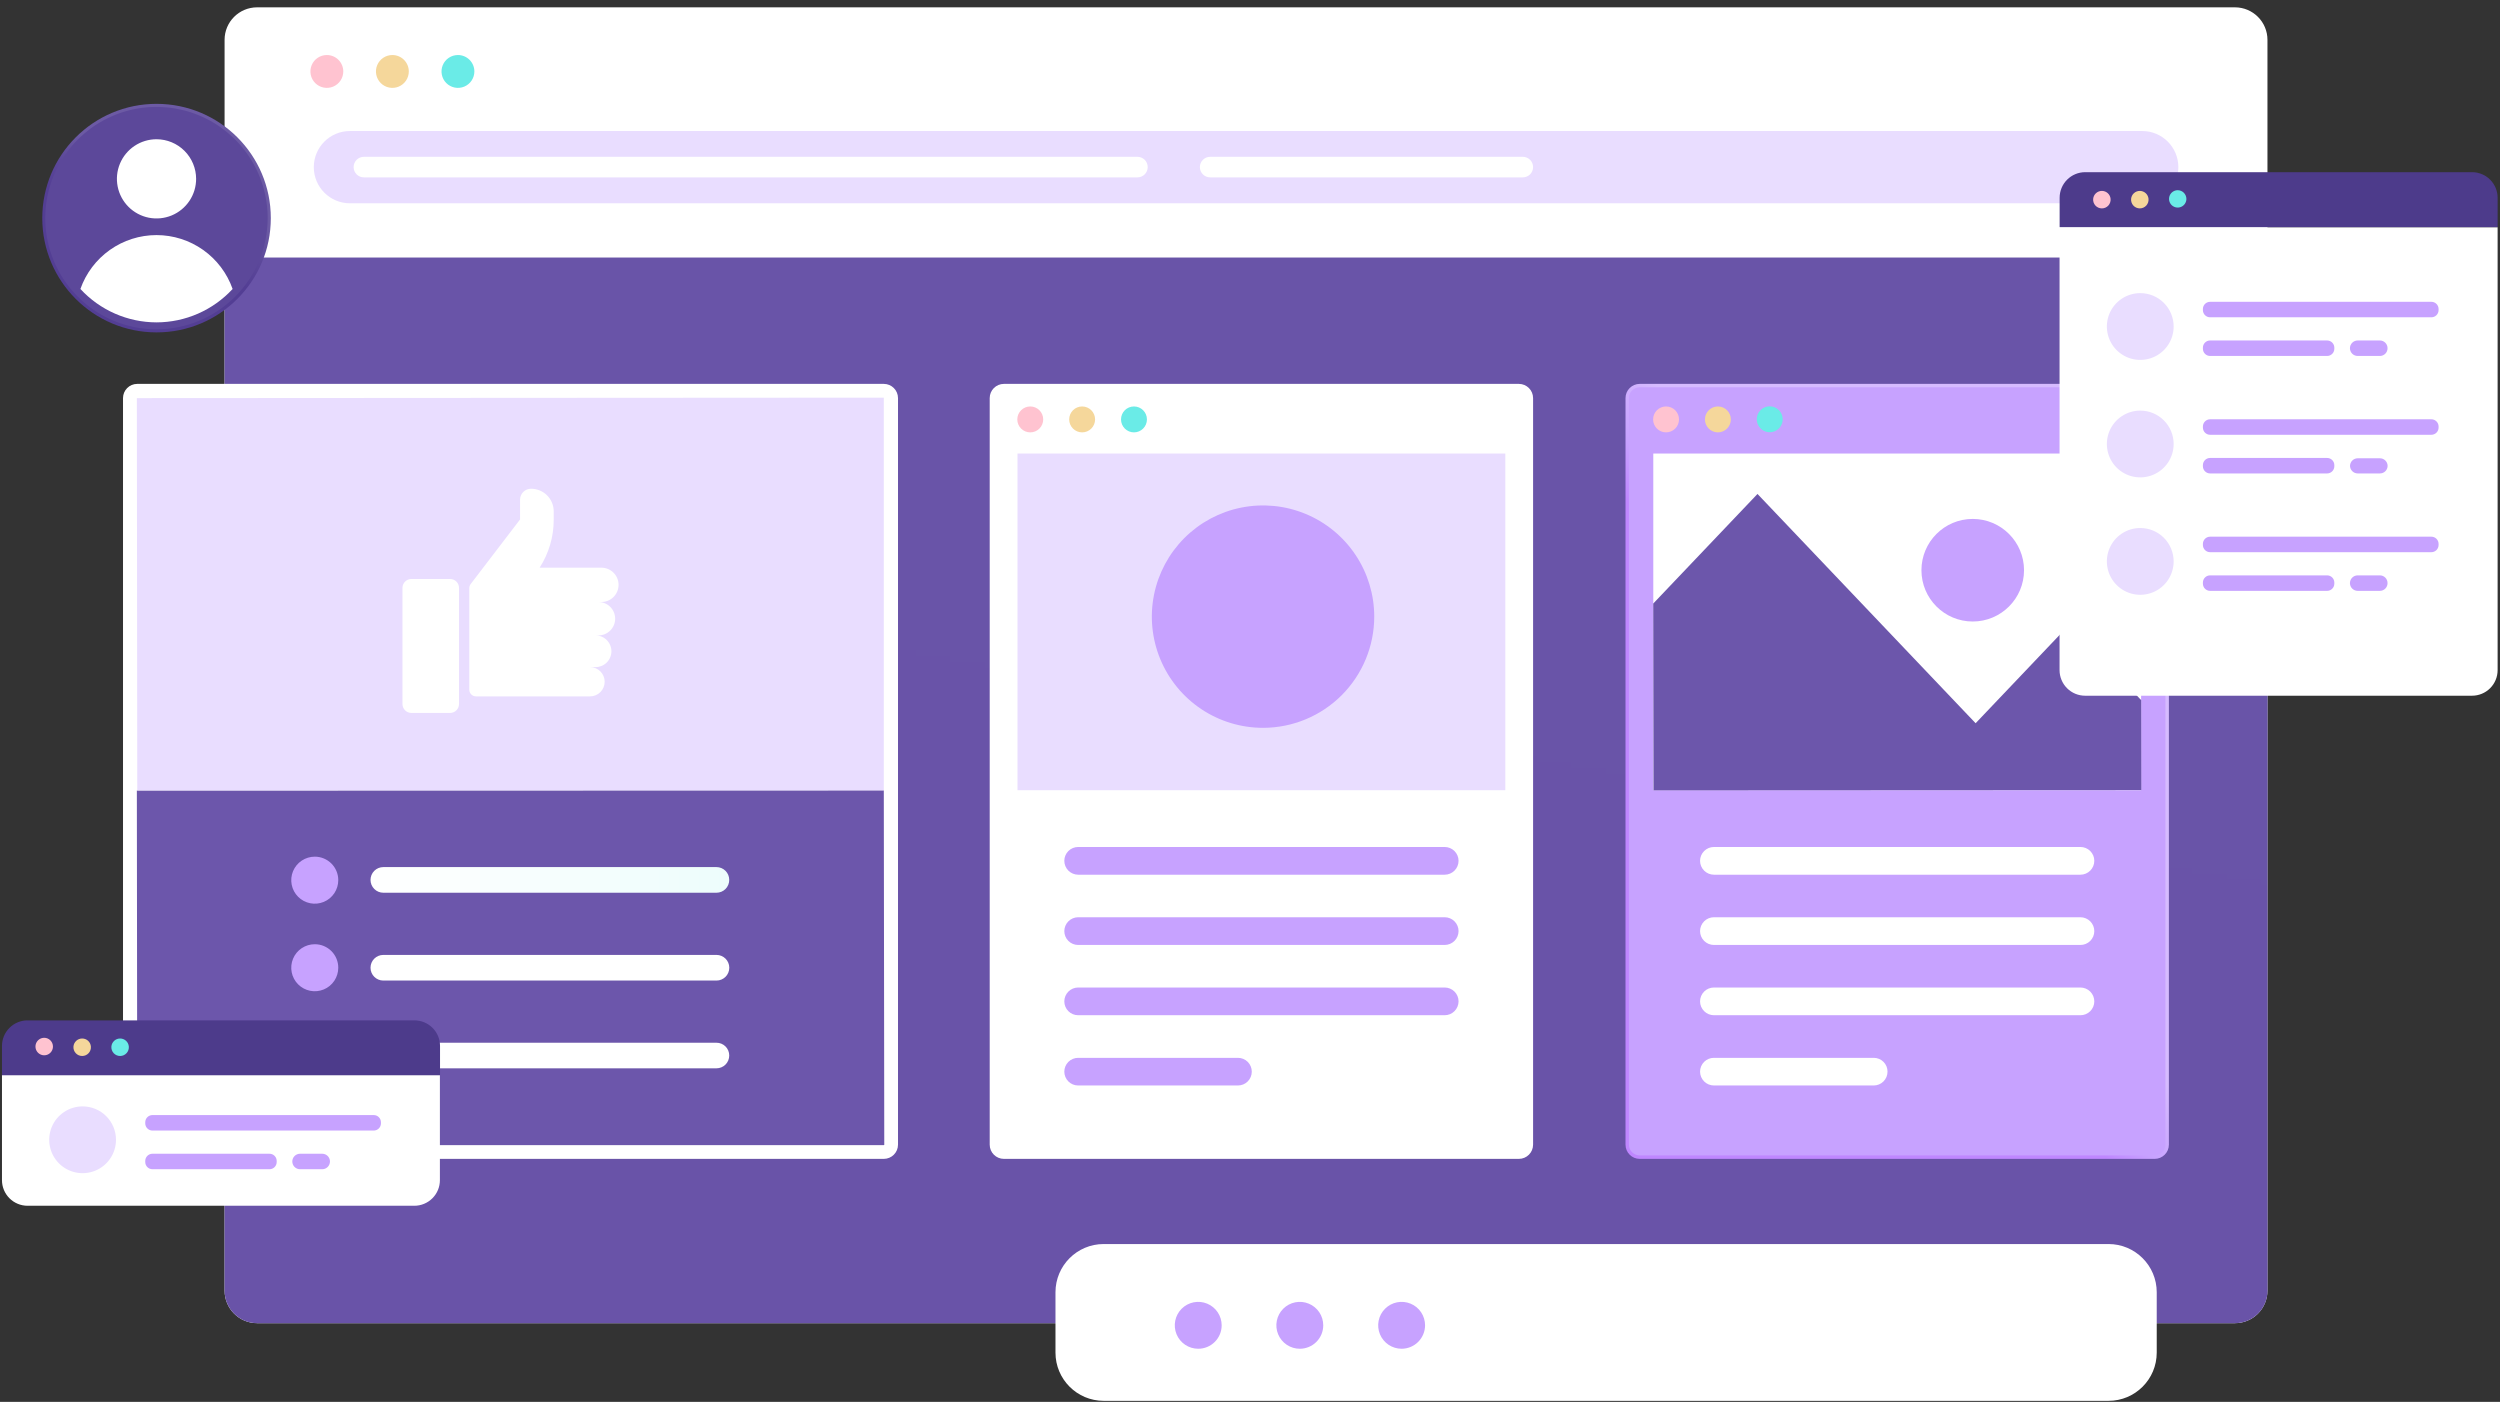 <svg width="321" height="180" viewBox="0 0 321 180" fill="none" xmlns="http://www.w3.org/2000/svg">
<rect x="0" y="0" width="321" height="180" fill="#333333" stroke="none"/>
<path d="M286.965 0.942H33.012C30.706 0.942 28.836 2.812 28.836 5.119V165.72C28.836 168.026 30.706 169.896 33.012 169.896H286.965C289.272 169.896 291.142 168.026 291.142 165.72V5.119C291.142 2.812 289.272 0.942 286.965 0.942Z" fill="white"/>
<path d="M28.836 33.066V165.72C28.836 166.269 28.944 166.813 29.155 167.32C29.365 167.827 29.673 168.288 30.062 168.676C30.451 169.064 30.912 169.371 31.42 169.58C31.928 169.79 32.472 169.897 33.021 169.896H286.965C288.074 169.896 289.137 169.456 289.922 168.673C290.706 167.89 291.148 166.828 291.15 165.72V33.066H28.836Z" fill="url(#paint0_linear_837:68)"/>
<path d="M276.658 49.291H210.541C209.533 49.291 208.715 50.109 208.715 51.117V146.974C208.715 147.982 209.533 148.8 210.541 148.8H276.658C277.667 148.8 278.485 147.982 278.485 146.974V51.117C278.485 50.109 277.667 49.291 276.658 49.291Z" fill="url(#paint1_linear_837:68)"/>
<path d="M278.041 146.974V51.109C278.041 50.346 277.423 49.728 276.66 49.728L210.535 49.728C209.773 49.728 209.154 50.346 209.154 51.109V146.974C209.154 147.736 209.773 148.354 210.535 148.354H276.66C277.423 148.354 278.041 147.736 278.041 146.974Z" fill="#C7A2FF"/>
<path d="M267.133 112.312H220.071C219.598 112.312 219.144 112.124 218.81 111.789C218.475 111.455 218.287 111.001 218.287 110.528C218.289 110.057 218.478 109.605 218.813 109.272C219.147 108.94 219.599 108.753 220.071 108.753H267.133C267.604 108.753 268.055 108.94 268.388 109.273C268.721 109.606 268.908 110.057 268.908 110.528C268.908 111 268.721 111.452 268.389 111.786C268.056 112.121 267.604 112.31 267.133 112.312Z" fill="white"/>
<path d="M240.583 139.376H220.071C219.599 139.376 219.147 139.189 218.813 138.857C218.478 138.524 218.289 138.073 218.287 137.601C218.287 137.367 218.333 137.136 218.423 136.92C218.513 136.704 218.644 136.508 218.81 136.343C218.976 136.178 219.173 136.047 219.389 135.958C219.605 135.87 219.837 135.825 220.071 135.826H240.583C240.817 135.825 241.048 135.87 241.264 135.959C241.48 136.047 241.676 136.178 241.841 136.343C242.006 136.508 242.137 136.704 242.226 136.92C242.314 137.136 242.36 137.368 242.358 137.601C242.358 138.072 242.171 138.523 241.838 138.856C241.506 139.189 241.054 139.376 240.583 139.376Z" fill="white"/>
<path d="M267.133 121.333H220.071C219.599 121.333 219.147 121.146 218.813 120.814C218.478 120.481 218.289 120.03 218.287 119.558C218.287 119.085 218.475 118.631 218.81 118.297C219.144 117.962 219.598 117.774 220.071 117.774H267.133C267.604 117.777 268.056 117.966 268.389 118.3C268.721 118.634 268.908 119.087 268.908 119.558C268.908 120.029 268.721 120.48 268.388 120.813C268.055 121.146 267.604 121.333 267.133 121.333Z" fill="white"/>
<path d="M267.133 130.355H220.071C219.599 130.355 219.147 130.168 218.813 129.835C218.478 129.503 218.289 129.051 218.287 128.58C218.287 128.107 218.475 127.653 218.81 127.318C219.144 126.984 219.598 126.796 220.071 126.796H267.133C267.604 126.798 268.056 126.987 268.389 127.321C268.721 127.656 268.908 128.108 268.908 128.58C268.908 129.05 268.721 129.502 268.388 129.835C268.055 130.168 267.604 130.355 267.133 130.355Z" fill="white"/>
<path d="M213.921 55.517C214.84 55.517 215.585 54.772 215.585 53.853C215.585 52.934 214.84 52.189 213.921 52.189C213.003 52.189 212.258 52.934 212.258 53.853C212.258 54.772 213.003 55.517 213.921 55.517Z" fill="#FFC3D0"/>
<path d="M220.578 55.517C221.497 55.517 222.241 54.772 222.241 53.853C222.241 52.934 221.497 52.189 220.578 52.189C219.659 52.189 218.914 52.934 218.914 53.853C218.914 54.772 219.659 55.517 220.578 55.517Z" fill="#F5D79B"/>
<path d="M228.898 53.836C228.898 54.165 228.8 54.487 228.617 54.76C228.434 55.034 228.175 55.247 227.871 55.373C227.567 55.499 227.232 55.532 226.909 55.468C226.587 55.403 226.29 55.245 226.058 55.012C225.825 54.78 225.666 54.483 225.602 54.16C225.538 53.838 225.571 53.503 225.697 53.199C225.823 52.895 226.036 52.635 226.31 52.453C226.583 52.27 226.905 52.172 227.234 52.172C227.675 52.172 228.098 52.347 228.41 52.66C228.722 52.971 228.898 53.395 228.898 53.836Z" fill="#6AEBE7"/>
<path d="M274.918 58.235H212.283V101.464H274.918V58.235Z" fill="white"/>
<path d="M253.669 92.863L252.64 91.782L225.662 63.423L212.275 77.496L212.31 101.481L274.945 101.447L274.928 89.896L265.709 80.205L253.669 92.863Z" fill="#6C56AB"/>
<path d="M253.299 79.802C256.936 79.802 259.885 76.854 259.885 73.216C259.885 69.579 256.936 66.63 253.299 66.63C249.662 66.63 246.713 69.579 246.713 73.216C246.713 76.854 249.662 79.802 253.299 79.802Z" fill="#C7A2FF"/>
<path d="M44.077 9.175C44.077 9.592 43.953 10 43.721 10.347C43.489 10.694 43.16 10.964 42.774 11.124C42.389 11.284 41.965 11.325 41.555 11.244C41.146 11.162 40.77 10.962 40.475 10.666C40.18 10.371 39.979 9.996 39.898 9.586C39.817 9.177 39.858 8.753 40.018 8.368C40.178 7.982 40.448 7.653 40.795 7.421C41.142 7.189 41.55 7.065 41.967 7.065C42.526 7.065 43.063 7.288 43.459 7.683C43.854 8.079 44.077 8.615 44.077 9.175Z" fill="#FFC3D0"/>
<path d="M52.491 9.175C52.491 9.592 52.367 10 52.135 10.347C51.903 10.694 51.574 10.964 51.188 11.124C50.803 11.284 50.379 11.325 49.969 11.244C49.56 11.162 49.184 10.962 48.889 10.666C48.594 10.371 48.393 9.996 48.312 9.586C48.231 9.177 48.272 8.753 48.432 8.368C48.592 7.982 48.862 7.653 49.209 7.421C49.556 7.189 49.964 7.065 50.381 7.065C50.941 7.065 51.477 7.288 51.873 7.683C52.268 8.079 52.491 8.615 52.491 9.175Z" fill="#F5D79B"/>
<path d="M60.909 9.175C60.909 9.592 60.785 10 60.553 10.347C60.321 10.694 59.992 10.964 59.606 11.124C59.221 11.284 58.797 11.325 58.388 11.244C57.978 11.162 57.602 10.962 57.307 10.666C57.012 10.371 56.811 9.996 56.73 9.586C56.649 9.177 56.69 8.753 56.85 8.368C57.01 7.982 57.28 7.653 57.627 7.421C57.974 7.189 58.382 7.065 58.799 7.065C59.358 7.065 59.895 7.288 60.291 7.683C60.686 8.079 60.909 8.615 60.909 9.175Z" fill="#6AEBE7"/>
<path d="M275.062 26.103C277.624 26.103 279.701 24.026 279.701 21.463C279.701 18.901 277.624 16.824 275.062 16.824L44.931 16.824C42.369 16.824 40.292 18.901 40.292 21.463C40.292 24.026 42.369 26.103 44.931 26.103L275.062 26.103Z" fill="#E9DDFF"/>
<path d="M146.046 22.775H46.725C46.551 22.775 46.38 22.741 46.22 22.675C46.059 22.608 45.914 22.511 45.791 22.389C45.669 22.266 45.571 22.12 45.505 21.96C45.438 21.8 45.404 21.628 45.404 21.455C45.404 21.281 45.438 21.11 45.505 20.949C45.571 20.789 45.669 20.644 45.791 20.521C45.914 20.398 46.059 20.301 46.22 20.235C46.38 20.168 46.551 20.134 46.725 20.134H146.046C146.396 20.134 146.732 20.273 146.98 20.521C147.227 20.769 147.366 21.105 147.366 21.455C147.366 21.805 147.227 22.141 146.98 22.389C146.732 22.636 146.396 22.775 146.046 22.775Z" fill="white"/>
<path d="M195.527 22.775H155.385C155.035 22.775 154.699 22.636 154.451 22.389C154.204 22.141 154.064 21.805 154.064 21.455C154.064 21.105 154.204 20.769 154.451 20.521C154.699 20.273 155.035 20.134 155.385 20.134H195.527C195.877 20.134 196.213 20.273 196.461 20.521C196.708 20.769 196.847 21.105 196.847 21.455C196.847 21.805 196.708 22.141 196.461 22.389C196.213 22.636 195.877 22.775 195.527 22.775Z" fill="white"/>
<path d="M43.432 135.526C43.433 136.123 43.258 136.708 42.926 137.206C42.596 137.704 42.124 138.092 41.572 138.321C41.02 138.551 40.413 138.611 39.826 138.495C39.24 138.379 38.701 138.091 38.279 137.669C37.856 137.246 37.568 136.707 37.452 136.121C37.336 135.535 37.396 134.927 37.626 134.375C37.855 133.823 38.244 133.352 38.741 133.021C39.239 132.69 39.824 132.514 40.422 132.516C41.219 132.518 41.983 132.836 42.547 133.4C43.111 133.964 43.429 134.728 43.432 135.526Z" fill="#C7A2FF"/>
<path d="M113.478 49.291H17.622C16.613 49.291 15.795 50.109 15.795 51.117V146.974C15.795 147.982 16.613 148.8 17.622 148.8H113.478C114.487 148.8 115.304 147.982 115.304 146.974V51.117C115.304 50.109 114.487 49.291 113.478 49.291Z" fill="white"/>
<path d="M17.624 147.034L17.572 101.507L113.48 101.481L113.54 147L113.48 147.034H17.624Z" fill="#6C56AB"/>
<path d="M17.572 51.117L17.624 101.481H113.48V51.057L17.572 51.117Z" fill="#E9DDFF"/>
<path d="M79.424 75.094C79.424 74.51 79.192 73.949 78.778 73.536C78.365 73.123 77.805 72.891 77.22 72.891H69.288C70.469 71.058 71.098 68.923 71.097 66.742V65.661C71.097 64.89 70.791 64.151 70.246 63.606C69.701 63.061 68.961 62.754 68.19 62.754C67.822 62.752 67.467 62.894 67.202 63.151C66.938 63.408 66.784 63.758 66.775 64.126V66.699L60.429 75C60.316 75.151 60.256 75.335 60.258 75.523V88.558C60.258 88.785 60.348 89.003 60.509 89.164C60.67 89.325 60.888 89.415 61.115 89.415H75.762C76.26 89.415 76.738 89.218 77.09 88.865C77.442 88.513 77.64 88.035 77.64 87.537C77.64 87.039 77.442 86.562 77.09 86.209C76.738 85.857 76.26 85.659 75.762 85.659H76.465C77.005 85.659 77.523 85.445 77.906 85.065C78.288 84.684 78.504 84.167 78.506 83.627C78.506 83.086 78.291 82.567 77.909 82.184C77.526 81.801 77.007 81.586 76.465 81.586H76.843C77.411 81.586 77.957 81.36 78.359 80.958C78.761 80.556 78.987 80.011 78.987 79.442C78.987 78.874 78.761 78.328 78.359 77.926C77.957 77.524 77.411 77.298 76.843 77.298H77.212C77.502 77.299 77.789 77.243 78.058 77.133C78.326 77.023 78.57 76.861 78.775 76.656C78.981 76.451 79.144 76.208 79.255 75.94C79.367 75.672 79.424 75.385 79.424 75.094Z" fill="white"/>
<path d="M57.79 74.34H52.825C52.19 74.34 51.676 74.854 51.676 75.489V90.393C51.676 91.028 52.19 91.542 52.825 91.542H57.79C58.425 91.542 58.939 91.028 58.939 90.393V75.489C58.939 74.854 58.425 74.34 57.79 74.34Z" fill="white"/>
<path d="M43.434 113.006C43.435 113.604 43.26 114.189 42.928 114.687C42.597 115.184 42.126 115.573 41.574 115.802C41.022 116.032 40.415 116.092 39.828 115.976C39.242 115.86 38.703 115.572 38.281 115.149C37.858 114.727 37.57 114.188 37.454 113.602C37.338 113.015 37.398 112.408 37.628 111.856C37.857 111.304 38.246 110.833 38.743 110.502C39.241 110.171 39.826 109.995 40.424 109.996C41.222 109.996 41.987 110.314 42.552 110.878C43.117 111.443 43.434 112.208 43.434 113.006Z" fill="#C7A2FF"/>
<path d="M91.995 114.627H49.221C48.784 114.627 48.365 114.453 48.056 114.145C47.748 113.836 47.574 113.417 47.574 112.98C47.574 112.544 47.748 112.125 48.056 111.816C48.365 111.507 48.784 111.334 49.221 111.334H91.995C92.211 111.334 92.424 111.377 92.624 111.459C92.823 111.542 93.004 111.664 93.156 111.817C93.308 111.97 93.429 112.151 93.511 112.351C93.593 112.551 93.634 112.765 93.633 112.98C93.634 113.196 93.593 113.41 93.511 113.61C93.429 113.81 93.308 113.991 93.156 114.144C93.004 114.297 92.823 114.419 92.624 114.501C92.424 114.584 92.211 114.627 91.995 114.627Z" fill="url(#paint2_linear_837:68)"/>
<path d="M43.434 124.257C43.434 124.855 43.256 125.439 42.924 125.935C42.592 126.432 42.12 126.819 41.568 127.047C41.016 127.275 40.409 127.334 39.823 127.217C39.237 127.1 38.699 126.812 38.278 126.389C37.856 125.966 37.569 125.427 37.453 124.841C37.338 124.255 37.399 123.648 37.629 123.096C37.858 122.545 38.247 122.074 38.744 121.743C39.242 121.413 39.826 121.237 40.424 121.239C40.82 121.239 41.212 121.317 41.578 121.469C41.943 121.621 42.275 121.843 42.555 122.123C42.835 122.404 43.056 122.737 43.207 123.103C43.358 123.469 43.435 123.861 43.434 124.257Z" fill="#C7A2FF"/>
<path d="M91.995 122.611H49.221C48.311 122.611 47.574 123.348 47.574 124.257C47.574 125.167 48.311 125.904 49.221 125.904H91.995C92.904 125.904 93.641 125.167 93.641 124.257C93.641 123.348 92.904 122.611 91.995 122.611Z" fill="url(#paint3_linear_837:68)"/>
<path d="M91.995 137.172H49.221C48.784 137.172 48.365 136.999 48.056 136.69C47.748 136.381 47.574 135.962 47.574 135.526C47.574 135.31 47.617 135.096 47.7 134.897C47.783 134.697 47.904 134.516 48.057 134.364C48.21 134.212 48.392 134.092 48.591 134.01C48.791 133.928 49.005 133.886 49.221 133.888H91.995C92.21 133.886 92.424 133.928 92.623 134.01C92.822 134.092 93.003 134.212 93.156 134.365C93.308 134.517 93.429 134.698 93.511 134.897C93.593 135.097 93.634 135.31 93.633 135.526C93.634 135.741 93.593 135.955 93.511 136.155C93.429 136.355 93.308 136.536 93.156 136.689C93.004 136.842 92.823 136.964 92.624 137.046C92.424 137.129 92.211 137.172 91.995 137.172Z" fill="url(#paint4_linear_837:68)"/>
<path d="M162.176 93.849C170.28 93.849 176.849 87.28 176.849 79.176C176.849 71.073 170.28 64.504 162.176 64.504C154.073 64.504 147.504 71.073 147.504 79.176C147.504 87.28 154.073 93.849 162.176 93.849Z" fill="url(#paint5_linear_837:68)"/>
<path d="M195.021 49.291H128.905C127.896 49.291 127.078 50.109 127.078 51.117V146.974C127.078 147.982 127.896 148.8 128.905 148.8H195.021C196.03 148.8 196.848 147.982 196.848 146.974V51.117C196.848 50.109 196.03 49.291 195.021 49.291Z" fill="white"/>
<path d="M193.282 58.235H130.646V101.464H193.282V58.235Z" fill="#E9DDFF"/>
<path d="M162.175 93.454C159.351 93.454 156.59 92.617 154.242 91.048C151.894 89.479 150.064 87.249 148.983 84.64C147.903 82.031 147.62 79.16 148.171 76.391C148.722 73.621 150.082 71.077 152.078 69.08C154.075 67.083 156.619 65.724 159.389 65.173C162.159 64.622 165.03 64.904 167.639 65.985C170.248 67.066 172.478 68.896 174.046 71.244C175.615 73.592 176.453 76.352 176.453 79.176C176.45 82.962 174.945 86.593 172.268 89.27C169.591 91.947 165.961 93.452 162.175 93.454Z" fill="#C7A2FF"/>
<path d="M185.495 112.312H138.433C137.962 112.309 137.51 112.121 137.178 111.786C136.845 111.452 136.658 111 136.658 110.528C136.658 110.057 136.845 109.606 137.178 109.273C137.511 108.94 137.963 108.753 138.433 108.753H185.495C185.967 108.753 186.419 108.94 186.754 109.272C187.088 109.605 187.277 110.056 187.279 110.528C187.279 111.001 187.091 111.455 186.757 111.789C186.422 112.124 185.968 112.312 185.495 112.312Z" fill="#C7A2FF"/>
<path d="M158.954 139.376H138.433C137.963 139.376 137.511 139.189 137.178 138.856C136.845 138.523 136.658 138.072 136.658 137.601C136.658 137.13 136.845 136.679 137.178 136.346C137.511 136.013 137.963 135.826 138.433 135.826H158.954C159.425 135.826 159.877 136.013 160.21 136.346C160.542 136.679 160.729 137.13 160.729 137.601C160.729 138.072 160.542 138.523 160.21 138.856C159.877 139.189 159.425 139.376 158.954 139.376Z" fill="#C7A2FF"/>
<path d="M185.495 121.333H138.433C137.963 121.333 137.511 121.146 137.178 120.813C136.845 120.48 136.658 120.029 136.658 119.558C136.658 119.087 136.845 118.634 137.178 118.3C137.51 117.966 137.962 117.777 138.433 117.774H185.495C185.968 117.774 186.422 117.962 186.757 118.297C187.091 118.631 187.279 119.085 187.279 119.558C187.277 120.03 187.088 120.481 186.754 120.814C186.419 121.146 185.967 121.333 185.495 121.333Z" fill="#C7A2FF"/>
<path d="M185.495 130.355H138.433C137.963 130.355 137.511 130.168 137.178 129.835C136.845 129.502 136.658 129.05 136.658 128.579C136.658 128.108 136.845 127.656 137.178 127.321C137.51 126.987 137.962 126.798 138.433 126.796H185.495C185.968 126.796 186.422 126.984 186.757 127.318C187.091 127.653 187.279 128.106 187.279 128.579C187.277 129.051 187.088 129.503 186.754 129.835C186.419 130.168 185.967 130.355 185.495 130.355Z" fill="#C7A2FF"/>
<path d="M132.285 55.517C133.204 55.517 133.948 54.772 133.948 53.853C133.948 52.934 133.204 52.189 132.285 52.189C131.366 52.189 130.621 52.934 130.621 53.853C130.621 54.772 131.366 55.517 132.285 55.517Z" fill="#FFC3D0"/>
<path d="M138.947 55.517C139.866 55.517 140.61 54.772 140.61 53.853C140.61 52.934 139.866 52.189 138.947 52.189C138.028 52.189 137.283 52.934 137.283 53.853C137.283 54.772 138.028 55.517 138.947 55.517Z" fill="#F5D79B"/>
<path d="M145.603 55.517C146.522 55.517 147.267 54.772 147.267 53.853C147.267 52.934 146.522 52.189 145.603 52.189C144.684 52.189 143.939 52.934 143.939 53.853C143.939 54.772 144.684 55.517 145.603 55.517Z" fill="#6AEBE7"/>
<path d="M264.456 29.181H320.694V86.045C320.694 86.916 320.348 87.752 319.732 88.368C319.116 88.984 318.28 89.33 317.409 89.33H267.732C267.3 89.33 266.873 89.245 266.475 89.08C266.076 88.915 265.714 88.673 265.409 88.368C265.104 88.063 264.862 87.701 264.697 87.302C264.532 86.904 264.447 86.477 264.447 86.045V29.181H264.456Z" fill="white"/>
<path d="M267.733 22.107H317.41C318.281 22.107 319.117 22.453 319.733 23.069C320.349 23.684 320.695 24.52 320.695 25.391V29.164H264.457V25.391C264.457 24.521 264.802 23.687 265.416 23.072C266.03 22.456 266.863 22.109 267.733 22.107Z" fill="#4D3B8B"/>
<path d="M271 25.537C271.014 25.692 270.995 25.848 270.945 25.996C270.895 26.143 270.815 26.279 270.71 26.394C270.604 26.509 270.476 26.601 270.334 26.663C270.191 26.726 270.037 26.758 269.881 26.758C269.725 26.758 269.571 26.726 269.429 26.663C269.286 26.601 269.158 26.509 269.053 26.394C268.948 26.279 268.867 26.143 268.817 25.996C268.767 25.848 268.748 25.692 268.762 25.537C268.787 25.257 268.915 24.997 269.122 24.807C269.329 24.617 269.6 24.512 269.881 24.512C270.162 24.512 270.433 24.617 270.64 24.807C270.847 24.997 270.976 25.257 271 25.537Z" fill="#FFC3D0"/>
<path d="M275.871 25.537C275.885 25.692 275.866 25.848 275.816 25.996C275.766 26.143 275.686 26.279 275.581 26.394C275.475 26.509 275.347 26.601 275.205 26.663C275.062 26.726 274.908 26.758 274.752 26.758C274.597 26.758 274.442 26.726 274.3 26.663C274.157 26.601 274.029 26.509 273.924 26.394C273.819 26.279 273.739 26.143 273.689 25.996C273.638 25.848 273.62 25.692 273.633 25.537C273.658 25.257 273.786 24.997 273.993 24.807C274.201 24.617 274.471 24.512 274.752 24.512C275.033 24.512 275.304 24.617 275.511 24.807C275.718 24.997 275.847 25.257 275.871 25.537Z" fill="#F5D79B"/>
<path d="M280.734 25.537C280.734 25.757 280.668 25.973 280.546 26.156C280.423 26.34 280.249 26.482 280.045 26.567C279.842 26.651 279.617 26.673 279.401 26.63C279.185 26.587 278.986 26.481 278.83 26.325C278.675 26.169 278.568 25.971 278.525 25.754C278.482 25.538 278.504 25.314 278.589 25.11C278.673 24.907 278.816 24.732 278.999 24.61C279.183 24.487 279.398 24.422 279.619 24.422C279.914 24.424 280.196 24.542 280.405 24.751C280.613 24.96 280.731 25.242 280.734 25.537Z" fill="#6AEBE7"/>
<path d="M279.097 41.924C279.097 42.772 278.845 43.601 278.374 44.306C277.903 45.012 277.234 45.561 276.45 45.886C275.667 46.21 274.804 46.295 273.973 46.13C273.141 45.964 272.377 45.556 271.777 44.956C271.178 44.357 270.769 43.593 270.604 42.761C270.438 41.929 270.523 41.067 270.848 40.283C271.172 39.5 271.722 38.83 272.427 38.359C273.132 37.888 273.961 37.637 274.809 37.637C275.946 37.637 277.037 38.088 277.841 38.892C278.645 39.697 279.097 40.787 279.097 41.924Z" fill="#E9DDFF"/>
<path d="M312.188 38.752H283.778C283.266 38.752 282.852 39.166 282.852 39.678V39.815C282.852 40.327 283.266 40.741 283.778 40.741H312.188C312.7 40.741 313.114 40.327 313.114 39.815V39.678C313.114 39.166 312.7 38.752 312.188 38.752Z" fill="#C7A2FF"/>
<path d="M298.802 43.717H283.778C283.266 43.717 282.852 44.132 282.852 44.643V44.78C282.852 45.292 283.266 45.706 283.778 45.706H298.802C299.313 45.706 299.728 45.292 299.728 44.78V44.643C299.728 44.132 299.313 43.717 298.802 43.717Z" fill="#C7A2FF"/>
<path d="M305.566 45.706H302.727C302.463 45.706 302.21 45.602 302.024 45.415C301.837 45.228 301.732 44.975 301.732 44.712C301.732 44.448 301.837 44.195 302.024 44.008C302.21 43.822 302.463 43.717 302.727 43.717H305.566C305.697 43.716 305.826 43.741 305.948 43.79C306.069 43.84 306.179 43.913 306.272 44.006C306.364 44.098 306.437 44.209 306.487 44.33C306.537 44.451 306.562 44.581 306.56 44.712C306.562 44.843 306.537 44.972 306.487 45.094C306.437 45.215 306.364 45.325 306.272 45.418C306.179 45.51 306.069 45.584 305.948 45.633C305.826 45.683 305.697 45.708 305.566 45.706Z" fill="#C7A2FF"/>
<path d="M279.097 57.009C279.097 57.857 278.845 58.686 278.374 59.391C277.903 60.096 277.234 60.645 276.45 60.97C275.667 61.294 274.804 61.38 273.973 61.214C273.141 61.049 272.377 60.64 271.777 60.041C271.178 59.441 270.769 58.677 270.604 57.845C270.438 57.013 270.523 56.151 270.848 55.368C271.172 54.584 271.722 53.915 272.427 53.444C273.132 52.972 273.961 52.721 274.809 52.721C275.946 52.721 277.037 53.173 277.841 53.977C278.645 54.781 279.097 55.871 279.097 57.009Z" fill="#E9DDFF"/>
<path d="M312.188 53.836H283.778C283.266 53.836 282.852 54.251 282.852 54.762V54.899C282.852 55.411 283.266 55.825 283.778 55.825H312.188C312.7 55.825 313.114 55.411 313.114 54.899V54.762C313.114 54.251 312.7 53.836 312.188 53.836Z" fill="#C7A2FF"/>
<path d="M298.802 58.801H283.778C283.266 58.801 282.852 59.216 282.852 59.727V59.864C282.852 60.376 283.266 60.79 283.778 60.79H298.802C299.313 60.79 299.728 60.376 299.728 59.864V59.727C299.728 59.216 299.313 58.801 298.802 58.801Z" fill="#C7A2FF"/>
<path d="M305.567 60.79H302.728C302.473 60.788 302.229 60.689 302.045 60.511C301.862 60.334 301.753 60.093 301.742 59.839C301.741 59.708 301.766 59.578 301.816 59.456C301.865 59.335 301.938 59.225 302.031 59.133C302.124 59.04 302.234 58.967 302.355 58.917C302.476 58.868 302.606 58.843 302.737 58.844H305.575C305.706 58.843 305.836 58.868 305.957 58.917C306.079 58.967 306.189 59.04 306.281 59.133C306.374 59.225 306.447 59.335 306.497 59.456C306.546 59.578 306.571 59.708 306.57 59.839C306.561 60.097 306.451 60.342 306.263 60.52C306.076 60.698 305.826 60.795 305.567 60.79Z" fill="#C7A2FF"/>
<path d="M279.097 72.084C279.097 72.932 278.845 73.761 278.374 74.466C277.903 75.172 277.234 75.721 276.45 76.046C275.667 76.37 274.804 76.455 273.973 76.29C273.141 76.124 272.377 75.716 271.777 75.116C271.178 74.517 270.769 73.753 270.604 72.921C270.438 72.089 270.523 71.227 270.848 70.444C271.172 69.66 271.722 68.99 272.427 68.519C273.132 68.048 273.961 67.797 274.809 67.797C275.946 67.797 277.037 68.248 277.841 69.052C278.645 69.857 279.097 70.947 279.097 72.084Z" fill="#E9DDFF"/>
<path d="M312.188 68.911H283.778C283.266 68.911 282.852 69.326 282.852 69.838V69.975C282.852 70.486 283.266 70.901 283.778 70.901H312.188C312.7 70.901 313.114 70.486 313.114 69.975V69.838C313.114 69.326 312.7 68.911 312.188 68.911Z" fill="#C7A2FF"/>
<path d="M298.802 73.877H283.778C283.266 73.877 282.852 74.291 282.852 74.803V74.94C282.852 75.451 283.266 75.866 283.778 75.866H298.802C299.313 75.866 299.728 75.451 299.728 74.94V74.803C299.728 74.291 299.313 73.877 298.802 73.877Z" fill="#C7A2FF"/>
<path d="M305.566 75.866H302.727C302.463 75.866 302.21 75.761 302.024 75.575C301.837 75.388 301.732 75.135 301.732 74.871C301.732 74.608 301.837 74.355 302.024 74.168C302.21 73.981 302.463 73.877 302.727 73.877H305.566C305.697 73.876 305.826 73.9 305.948 73.95C306.069 74 306.179 74.073 306.272 74.165C306.364 74.258 306.437 74.368 306.487 74.489C306.537 74.611 306.562 74.74 306.56 74.871C306.562 75.002 306.537 75.132 306.487 75.253C306.437 75.375 306.364 75.485 306.272 75.577C306.179 75.67 306.069 75.743 305.948 75.793C305.826 75.842 305.697 75.867 305.566 75.866Z" fill="#C7A2FF"/>
<path d="M0.254 138.029H56.483V151.536C56.483 152.407 56.137 153.242 55.521 153.858C54.905 154.474 54.07 154.82 53.199 154.82H3.538C2.667 154.82 1.832 154.474 1.216 153.858C0.6 153.242 0.254 152.407 0.254 151.536V138.029Z" fill="white"/>
<path d="M3.538 131.015H53.216C54.087 131.015 54.922 131.361 55.538 131.977C56.154 132.593 56.5 133.428 56.5 134.299V138.064H0.254V134.299C0.254 133.428 0.6 132.593 1.216 131.977C1.832 131.361 2.667 131.015 3.538 131.015Z" fill="#4D3B8B"/>
<path d="M6.799 134.368C6.801 134.591 6.737 134.809 6.614 134.995C6.491 135.181 6.316 135.326 6.11 135.413C5.904 135.499 5.678 135.522 5.459 135.479C5.24 135.435 5.039 135.328 4.882 135.171C4.724 135.013 4.617 134.812 4.574 134.593C4.531 134.375 4.554 134.148 4.64 133.942C4.726 133.737 4.871 133.562 5.057 133.439C5.243 133.316 5.462 133.251 5.685 133.253C5.98 133.255 6.262 133.373 6.47 133.582C6.679 133.791 6.797 134.073 6.799 134.368Z" fill="#FFC3D0"/>
<path d="M11.67 134.368C11.684 134.523 11.665 134.679 11.615 134.827C11.565 134.974 11.485 135.11 11.379 135.225C11.274 135.34 11.146 135.431 11.004 135.494C10.861 135.557 10.707 135.589 10.551 135.589C10.395 135.589 10.241 135.557 10.099 135.494C9.956 135.431 9.828 135.34 9.723 135.225C9.618 135.11 9.537 134.974 9.487 134.827C9.437 134.679 9.418 134.523 9.432 134.368C9.457 134.088 9.585 133.827 9.792 133.638C9.999 133.448 10.27 133.343 10.551 133.343C10.832 133.343 11.103 133.448 11.31 133.638C11.517 133.827 11.646 134.088 11.67 134.368Z" fill="#F5D79B"/>
<path d="M16.541 134.368C16.555 134.523 16.536 134.679 16.486 134.827C16.436 134.974 16.356 135.11 16.25 135.225C16.145 135.34 16.017 135.431 15.875 135.494C15.732 135.557 15.578 135.589 15.422 135.589C15.266 135.589 15.112 135.557 14.97 135.494C14.827 135.431 14.699 135.34 14.594 135.225C14.489 135.11 14.409 134.974 14.358 134.827C14.308 134.679 14.29 134.523 14.303 134.368C14.328 134.088 14.456 133.827 14.663 133.638C14.87 133.448 15.141 133.343 15.422 133.343C15.703 133.343 15.974 133.448 16.181 133.638C16.388 133.827 16.517 134.088 16.541 134.368Z" fill="#6AEBE7"/>
<path d="M14.894 146.348C14.894 147.196 14.642 148.025 14.171 148.73C13.7 149.435 13.03 149.984 12.247 150.309C11.463 150.634 10.601 150.718 9.77 150.553C8.938 150.388 8.174 149.979 7.574 149.38C6.975 148.78 6.566 148.016 6.401 147.184C6.235 146.352 6.32 145.49 6.645 144.707C6.969 143.923 7.519 143.254 8.224 142.783C8.929 142.311 9.758 142.06 10.606 142.06C11.743 142.06 12.834 142.512 13.638 143.316C14.442 144.12 14.894 145.21 14.894 146.348Z" fill="#E9DDFF"/>
<path d="M47.987 143.175H19.576C19.065 143.175 18.65 143.59 18.65 144.101V144.238C18.65 144.75 19.065 145.164 19.576 145.164H47.987C48.498 145.164 48.913 144.75 48.913 144.238V144.101C48.913 143.59 48.498 143.175 47.987 143.175Z" fill="#C7A2FF"/>
<path d="M34.601 148.14H19.576C19.065 148.14 18.65 148.555 18.65 149.066V149.203C18.65 149.715 19.065 150.129 19.576 150.129H34.601C35.112 150.129 35.527 149.715 35.527 149.203V149.066C35.527 148.555 35.112 148.14 34.601 148.14Z" fill="#C7A2FF"/>
<path d="M41.373 150.129H38.526C38.395 150.129 38.266 150.104 38.145 150.054C38.025 150.004 37.915 149.93 37.823 149.838C37.73 149.746 37.657 149.636 37.607 149.515C37.557 149.395 37.531 149.265 37.531 149.135C37.531 149.004 37.557 148.875 37.607 148.754C37.657 148.633 37.73 148.524 37.823 148.431C37.915 148.339 38.025 148.266 38.145 148.216C38.266 148.166 38.395 148.14 38.526 148.14H41.373C41.637 148.14 41.89 148.245 42.077 148.431C42.263 148.618 42.368 148.871 42.368 149.135C42.368 149.265 42.342 149.395 42.292 149.515C42.242 149.636 42.169 149.746 42.077 149.838C41.984 149.93 41.874 150.004 41.754 150.054C41.633 150.104 41.504 150.129 41.373 150.129Z" fill="#C7A2FF"/>
<path d="M20.1 42.679C28.204 42.679 34.773 36.11 34.773 28.007C34.773 19.903 28.204 13.334 20.1 13.334C11.997 13.334 5.428 19.903 5.428 28.007C5.428 36.11 11.997 42.679 20.1 42.679Z" fill="url(#paint6_linear_837:68)"/>
<path d="M20.099 42.285C17.275 42.286 14.514 41.45 12.164 39.883C9.815 38.315 7.984 36.085 6.902 33.477C5.82 30.868 5.536 27.997 6.086 25.226C6.636 22.456 7.995 19.911 9.991 17.913C11.988 15.916 14.532 14.555 17.302 14.003C20.072 13.452 22.943 13.734 25.553 14.814C28.162 15.895 30.393 17.725 31.962 20.073C33.531 22.421 34.369 25.182 34.369 28.006C34.364 31.79 32.86 35.418 30.185 38.095C27.51 40.771 23.883 42.278 20.099 42.285Z" fill="#5C489A"/>
<path d="M25.182 22.964C25.182 23.97 24.884 24.953 24.325 25.789C23.766 26.626 22.972 27.277 22.043 27.662C21.114 28.047 20.091 28.148 19.105 27.952C18.118 27.756 17.212 27.271 16.501 26.56C15.79 25.849 15.306 24.943 15.109 23.956C14.913 22.97 15.014 21.947 15.399 21.018C15.784 20.089 16.436 19.295 17.272 18.736C18.108 18.177 19.091 17.879 20.097 17.879C21.445 17.881 22.737 18.418 23.69 19.371C24.643 20.324 25.18 21.616 25.182 22.964Z" fill="white"/>
<path d="M20.1 41.393C21.936 41.389 23.751 41.007 25.432 40.269C27.112 39.531 28.623 38.454 29.868 37.105C29.156 35.082 27.833 33.33 26.083 32.09C24.333 30.851 22.241 30.185 20.096 30.185C17.951 30.185 15.859 30.851 14.109 32.09C12.359 33.33 11.036 35.082 10.324 37.105C11.57 38.455 13.082 39.532 14.764 40.27C16.447 41.008 18.263 41.39 20.1 41.393Z" fill="white"/>
<path d="M270.733 159.734H141.715C138.295 159.734 135.523 162.506 135.523 165.926V173.678C135.523 177.097 138.295 179.869 141.715 179.869H270.733C274.152 179.869 276.924 177.097 276.924 173.678V165.926C276.924 162.506 274.152 159.734 270.733 159.734Z" fill="white"/>
<path d="M179.969 173.18C179.374 173.18 178.792 173.004 178.297 172.673C177.802 172.342 177.416 171.872 177.188 171.322C176.96 170.772 176.901 170.167 177.017 169.583C177.133 168.999 177.42 168.463 177.841 168.042C178.262 167.621 178.798 167.334 179.382 167.218C179.966 167.102 180.571 167.162 181.121 167.389C181.671 167.617 182.141 168.003 182.472 168.498C182.802 168.993 182.979 169.575 182.979 170.17C182.977 170.968 182.659 171.732 182.095 172.296C181.531 172.86 180.767 173.178 179.969 173.18Z" fill="#C7A2FF"/>
<path d="M166.895 173.18C166.299 173.18 165.717 173.004 165.223 172.673C164.728 172.342 164.342 171.872 164.114 171.322C163.886 170.772 163.826 170.167 163.943 169.583C164.059 168.999 164.345 168.463 164.766 168.042C165.187 167.621 165.724 167.334 166.308 167.218C166.891 167.102 167.497 167.162 168.047 167.389C168.597 167.617 169.067 168.003 169.397 168.498C169.728 168.993 169.905 169.575 169.905 170.17C169.905 170.969 169.588 171.734 169.023 172.299C168.459 172.863 167.693 173.18 166.895 173.18Z" fill="#C7A2FF"/>
<path d="M153.843 173.18C153.248 173.179 152.667 173.001 152.173 172.669C151.679 172.337 151.295 171.866 151.068 171.316C150.842 170.766 150.784 170.161 150.901 169.578C151.018 168.994 151.305 168.459 151.726 168.039C152.148 167.619 152.684 167.333 153.268 167.217C153.851 167.102 154.456 167.162 155.006 167.39C155.555 167.618 156.025 168.004 156.355 168.499C156.685 168.994 156.862 169.575 156.862 170.17C156.862 170.566 156.784 170.958 156.632 171.324C156.48 171.69 156.258 172.022 155.977 172.302C155.697 172.581 155.364 172.803 154.998 172.954C154.632 173.104 154.239 173.181 153.843 173.18Z" fill="#C7A2FF"/>
<defs>
<linearGradient id="paint0_linear_837:68" x1="115904" y1="54797.8" x2="124086" y2="6747.16" gradientUnits="userSpaceOnUse">
<stop stop-color="#4D3B8B"/>
<stop offset="0.36" stop-color="#4F3D8D"/>
<stop offset="0.53" stop-color="#564395"/>
<stop offset="0.67" stop-color="#634EA2"/>
<stop offset="0.78" stop-color="#755EB4"/>
<stop offset="0.88" stop-color="#8D72CC"/>
<stop offset="0.97" stop-color="#A98AEA"/>
<stop offset="1" stop-color="#B494F5"/>
</linearGradient>
<linearGradient id="paint1_linear_837:68" x1="289.47" y1="65.593" x2="193.176" y2="135.817" gradientUnits="userSpaceOnUse">
<stop offset="0.44" stop-color="#D6BBFF"/>
<stop offset="0.5" stop-color="#C7A2FF"/>
<stop offset="0.54" stop-color="#BF87FF"/>
</linearGradient>
<linearGradient id="paint2_linear_837:68" x1="47.574" y1="112.98" x2="93.633" y2="112.98" gradientUnits="userSpaceOnUse">
<stop stop-color="white"/>
<stop offset="1" stop-color="#EDFDFC"/>
</linearGradient>
<linearGradient id="paint3_linear_837:68" x1="16429.6" y1="1081.26" x2="18903.8" y2="1081.26" gradientUnits="userSpaceOnUse">
<stop stop-color="white"/>
<stop offset="1" stop-color="#EDFDFC"/>
</linearGradient>
<linearGradient id="paint4_linear_837:68" x1="16426.5" y1="1133.2" x2="18900.3" y2="1133.2" gradientUnits="userSpaceOnUse">
<stop stop-color="white"/>
<stop offset="1" stop-color="#EDFDFC"/>
</linearGradient>
<linearGradient id="paint5_linear_837:68" x1="167.579" y1="64.967" x2="157.254" y2="92.134" gradientUnits="userSpaceOnUse">
<stop offset="0.36" stop-color="#D6BBFF"/>
<stop offset="0.5" stop-color="#C7A2FF"/>
<stop offset="0.65" stop-color="#BF87FF"/>
</linearGradient>
<linearGradient id="paint6_linear_837:68" x1="26.952" y1="14.492" x2="14.441" y2="39.172" gradientUnits="userSpaceOnUse">
<stop offset="0.36" stop-color="#6C5AA4"/>
<stop offset="0.51" stop-color="#5C489A"/>
<stop offset="0.65" stop-color="#533E94"/>
</linearGradient>
</defs>
</svg>
